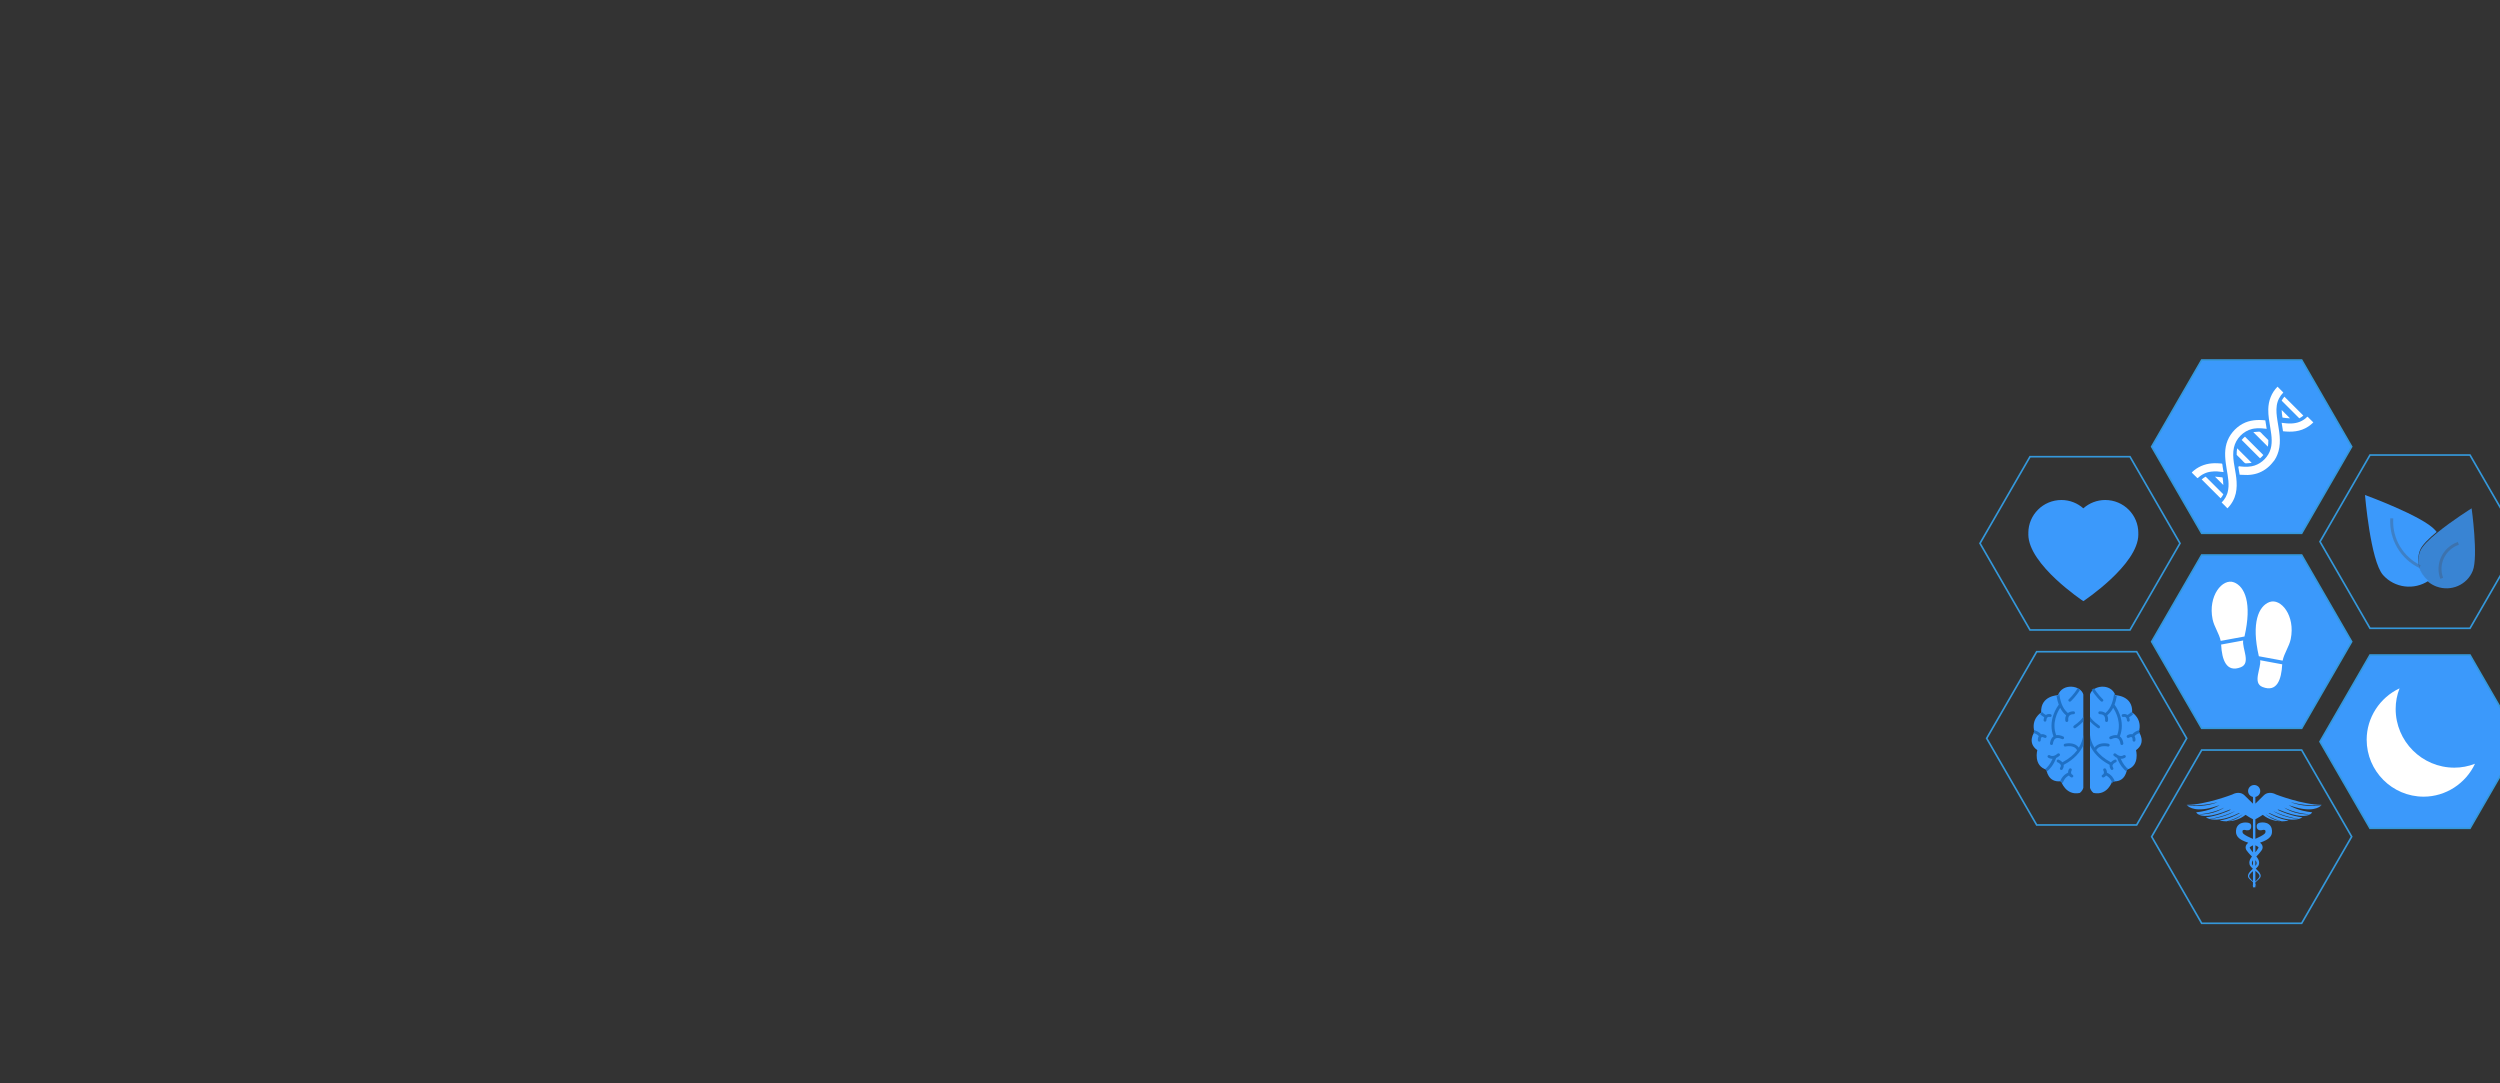 <?xml version="1.0" encoding="UTF-8" standalone="no"?>
<svg width="1500px" height="650px" viewBox="0 0 1500 650" version="1.1" xmlns="http://www.w3.org/2000/svg" xmlns:xlink="http://www.w3.org/1999/xlink">
    <rect x="0" y="0" width="1500" height="650" fill="#333333" stroke="none"/>
    <!-- Generator: Sketch 49.3 (51167) - http://www.bohemiancoding.com/sketch -->
    <title>header_bg</title>
    <desc>Created with Sketch.</desc>
    <defs>
        <polygon id="path-1" points="0.009 0.039 69.926 0.039 69.926 36.981 0.009 36.981"></polygon>
    </defs>
    <g id="header_bg" stroke="none" stroke-width="1" fill="none" fill-rule="evenodd">
        <g id="Group-3" transform="translate(1188, 266)">
            <polygon id="Polygon" stroke="#3498DB" transform="translate(60, 60) rotate(90) translate(-60, -60) " points="60 0 111.962 30 111.962 90 60 120 8.038 90 8.038 30"></polygon>
            <path d="M95,53.78 C95,42.855 86.115,34 75.153,34 C70.102,34 65.504,35.898 61.999,38.997 C58.498,35.898 53.9,34 48.848,34 C37.887,34 29,42.855 29,53.78 C29,53.943 29.022,54.1 29.027,54.259 C29.018,54.399 29,54.539 29,54.684 C29,72.847 61.999,94.692 61.999,94.692 C61.999,94.692 95,72.847 95,54.684 C95,54.539 94.984,54.399 94.975,54.259 C94.98,54.1 95,53.943 95,53.78 L95,53.78 Z" id="Stroke-51" fill="#3B99FB"></path>
        </g>
        <g id="Group-9" transform="translate(1192, 383)">
            <polygon id="Polygon" stroke="#3498DB" transform="translate(60, 60) rotate(90) translate(-60, -60) " points="60 0 111.962 30 111.962 90 60 120 8.038 90 8.038 30"></polygon>
            <g id="Group-6" transform="translate(27, 29)">
                <path d="M31,4.69 C29.543,-0.846 18.489,-2.4 15.776,5.12 C15.776,5.12 5.153,5.289 5.712,15.493 C5.712,15.493 -0.63,19.328 1.7,27.172 C1.7,27.172 -3.076,33.543 3.383,38.095 C3.383,38.095 0.867,47.456 8.881,49.817 C8.881,49.817 9.632,57.799 17.645,56.724 C17.645,56.724 20.341,65.503 28.821,63.775 C28.821,63.775 30.324,62.925 31,60.71 L31,4.69" id="Fill-65" fill="#3B99FB"></path>
                <path d="M16.271,10.807 C15.903,11.283 14.331,13.416 13.171,16.575 C11.506,21.111 11.479,25.682 13.088,29.826 C11.184,31.225 11.008,33.967 11.001,34.09 C10.975,34.566 11.35,34.971 11.839,34.999 L11.89,35 C12.357,35 12.749,34.645 12.777,34.186 C12.779,34.163 12.934,31.891 14.364,31.072 C15.253,30.563 16.535,30.693 18.175,31.457 C18.618,31.663 19.149,31.481 19.362,31.05 C19.574,30.619 19.386,30.103 18.943,29.896 C17.334,29.147 15.919,28.89 14.716,29.122 C11.911,21.768 15.551,15.058 17.105,12.687 C18.049,14.535 19.242,16.052 20.66,17.188 C19.901,18.713 20.183,20.388 20.198,20.472 C20.273,20.892 20.648,21.188 21.073,21.188 C21.122,21.188 21.172,21.184 21.222,21.176 C21.705,21.097 22.031,20.651 21.952,20.181 C21.949,20.165 21.68,18.498 22.586,17.448 C23.106,16.846 23.959,16.534 25.121,16.521 C25.612,16.516 26.005,16.124 26,15.647 C25.994,15.172 25.597,14.792 25.111,14.792 L25.101,14.792 C23.712,14.807 22.589,15.155 21.752,15.827 C18.152,12.918 16.937,7.739 16.544,4 C16.259,4.448 16.01,4.94 15.808,5.481 C15.808,5.481 15.48,5.486 14.94,5.547 C14.981,5.819 15.025,6.094 15.074,6.374 C15.358,7.979 15.76,9.46 16.271,10.807" id="Fill-66" fill="#1F70C4"></path>
                <path d="M19.87,34.249 C19.409,34.363 19.127,34.83 19.241,35.292 C19.355,35.755 19.821,36.037 20.282,35.923 C20.336,35.91 25.592,34.66 27.248,38.162 C25.349,40.693 22.58,43.172 18.577,45.299 C18.526,45.326 18.481,45.35 18.434,45.375 C17.583,44.354 16.343,43.859 16.164,43.791 C15.719,43.623 15.223,43.848 15.056,44.294 C14.888,44.739 15.112,45.236 15.557,45.404 C15.958,45.556 17.168,46.187 17.454,47.073 C17.606,47.543 17.488,48.063 17.093,48.663 C16.831,49.06 16.94,49.595 17.336,49.857 C17.483,49.954 17.647,50 17.81,50 C18.089,50 18.363,49.864 18.529,49.613 C19.243,48.529 19.31,47.6 19.187,46.927 C19.25,46.893 19.318,46.857 19.383,46.822 C25.722,43.454 29.175,39.232 31,35.213 L31,29 C30.696,31.291 29.941,33.932 28.319,36.584 C26.262,33.634 22.034,33.714 19.87,34.249" id="Fill-67" fill="#1F70C4"></path>
                <path d="M22.353,53.295 C22.66,53.743 23.099,54.119 23.661,54.406 C23.798,54.476 23.946,54.509 24.091,54.509 C24.414,54.509 24.727,54.345 24.891,54.056 C25.129,53.638 24.964,53.116 24.522,52.89 C23.053,52.14 23.818,50.572 23.987,50.263 C24.22,49.844 24.052,49.325 23.611,49.101 C23.169,48.878 22.618,49.036 22.383,49.456 C22.336,49.538 21.928,50.286 21.847,51.233 C21.836,51.362 21.834,51.489 21.836,51.613 C19.027,52.861 17.663,55.138 17,57.044 C17.369,57.033 17.755,57.003 18.159,56.952 C18.159,56.952 18.295,57.368 18.601,58 C19.08,56.419 20.114,54.407 22.353,53.295" id="Fill-68" fill="#1F70C4"></path>
                <path d="M14.666,42.877 C14.678,42.846 14.682,42.815 14.69,42.784 C15.34,42.498 16.021,42.073 16.713,41.466 C17.08,41.145 17.097,40.607 16.751,40.266 C16.405,39.925 15.826,39.91 15.459,40.231 C12.935,42.443 11.182,41.338 10.982,41.199 C10.588,40.913 10.019,40.974 9.706,41.338 C9.391,41.704 9.455,42.238 9.849,42.531 C10.356,42.907 11.262,43.285 12.401,43.285 C12.452,43.285 12.505,43.283 12.557,43.281 C11.224,46.42 9.44,48.395 8,49.583 C8.258,49.674 8.528,49.759 8.81,49.836 C8.81,49.836 8.859,50.307 9.057,51 C10.866,49.556 13.136,47.047 14.666,42.877" id="Fill-69" fill="#1F70C4"></path>
                <path d="M4.246,29.68 C3.645,30.699 3.707,31.998 3.72,32.182 C3.751,32.647 4.129,33 4.578,33 L4.635,32.998 C5.108,32.966 5.468,32.548 5.438,32.063 C5.412,31.63 5.501,30.638 5.941,30.342 C6.264,30.126 6.923,30.247 7.749,30.676 C8.173,30.896 8.691,30.723 8.907,30.289 C9.122,29.855 8.952,29.325 8.528,29.105 C7.38,28.509 6.397,28.336 5.596,28.585 C4.509,27.101 2.534,26.35 1.24,26 C1.308,26.317 1.389,26.642 1.486,26.974 C1.486,26.974 1.274,27.261 1,27.757 C2.126,28.087 3.556,28.7 4.246,29.68" id="Fill-70" fill="#1F70C4"></path>
                <path d="M7.55,18.363 C7.196,19.201 7.171,20.01 7.17,20.142 C7.166,20.611 7.529,20.993 7.984,21 L7.996,21 C8.445,21 8.812,20.627 8.821,20.162 C8.827,19.824 8.966,18.847 9.522,18.387 C9.868,18.102 10.354,18.03 11.009,18.168 C11.455,18.262 11.892,17.964 11.983,17.503 C12.074,17.041 11.786,16.591 11.339,16.497 C10.236,16.265 9.308,16.43 8.579,16.987 C7.529,16.475 6.666,15.748 5.978,15 C5.98,15.207 5.985,15.417 5.996,15.633 C5.996,15.633 5.577,15.893 5,16.415 C5.698,17.133 6.544,17.823 7.55,18.363" id="Fill-71" fill="#1F70C4"></path>
                <path d="M22.261,7.582 C21.917,7.903 21.912,8.427 22.252,8.753 C22.423,8.917 22.649,9 22.876,9 C23.097,9 23.319,8.921 23.489,8.762 C23.664,8.6 26.861,5.599 29,1.902 C28.56,1.556 28.063,1.254 27.525,1 C25.497,4.544 22.302,7.544 22.261,7.582" id="Fill-72" fill="#1F70C4"></path>
                <path d="M25.374,23.399 C24.99,23.665 24.884,24.206 25.138,24.608 C25.298,24.862 25.564,25 25.835,25 C25.992,25 26.152,24.953 26.293,24.856 C26.351,24.815 27.737,23.855 29.214,22.575 C29.914,21.967 30.507,21.399 31,20.866 L31,18 C30.503,19.013 28.759,21.059 25.374,23.399" id="Fill-73" fill="#1F70C4"></path>
                <path d="M35,4.69 C36.457,-0.846 47.511,-2.4 50.224,5.12 C50.224,5.12 60.847,5.289 60.288,15.493 C60.288,15.493 66.63,19.328 64.301,27.172 C64.301,27.172 69.076,33.543 62.617,38.095 C62.617,38.095 65.133,47.456 57.12,49.817 C57.12,49.817 56.368,57.799 48.355,56.724 C48.355,56.724 45.659,65.503 37.179,63.775 C37.179,63.775 35.676,62.925 35,60.71 L35,4.69" id="Fill-74" fill="#3B99FB"></path>
                <path d="M49.729,10.807 C50.097,11.283 51.669,13.416 52.829,16.575 C54.495,21.111 54.521,25.682 52.913,29.826 C54.817,31.225 54.992,33.967 54.999,34.09 C55.025,34.566 54.651,34.971 54.161,34.999 L54.11,35 C53.643,35 53.251,34.645 53.223,34.186 C53.221,34.163 53.066,31.891 51.636,31.072 C50.747,30.563 49.465,30.693 47.825,31.457 C47.382,31.663 46.851,31.481 46.638,31.05 C46.426,30.619 46.614,30.103 47.057,29.896 C48.666,29.147 50.081,28.89 51.284,29.122 C54.089,21.768 50.449,15.058 48.895,12.687 C47.951,14.535 46.758,16.052 45.34,17.188 C46.099,18.713 45.817,20.388 45.802,20.472 C45.727,20.892 45.352,21.188 44.927,21.188 C44.878,21.188 44.828,21.184 44.778,21.176 C44.295,21.097 43.969,20.651 44.048,20.181 C44.051,20.165 44.32,18.498 43.413,17.448 C42.893,16.846 42.041,16.534 40.879,16.521 C40.388,16.516 39.995,16.124 40,15.647 C40.006,15.172 40.403,14.792 40.889,14.792 L40.899,14.792 C42.288,14.807 43.411,15.155 44.249,15.827 C47.848,12.918 49.063,7.739 49.456,4 C49.741,4.448 49.99,4.94 50.192,5.481 C50.192,5.481 50.52,5.486 51.06,5.547 C51.019,5.819 50.975,6.094 50.926,6.374 C50.642,7.979 50.24,9.46 49.729,10.807" id="Fill-75" fill="#1F70C4"></path>
                <path d="M46.13,34.249 C46.591,34.363 46.873,34.83 46.759,35.292 C46.646,35.755 46.18,36.037 45.718,35.923 C45.664,35.91 40.409,34.66 38.753,38.162 C40.651,40.693 43.42,43.172 47.423,45.299 C47.474,45.326 47.519,45.35 47.566,45.375 C48.417,44.354 49.657,43.859 49.836,43.791 C50.281,43.623 50.777,43.848 50.945,44.294 C51.112,44.739 50.887,45.236 50.443,45.404 C50.042,45.556 48.833,46.187 48.546,47.073 C48.394,47.543 48.512,48.063 48.907,48.663 C49.169,49.06 49.06,49.595 48.664,49.857 C48.518,49.954 48.353,50 48.19,50 C47.911,50 47.637,49.864 47.472,49.613 C46.757,48.529 46.69,47.6 46.813,46.927 C46.751,46.893 46.682,46.857 46.617,46.822 C40.278,43.454 36.825,39.232 35,35.213 L35,29 C35.304,31.291 36.06,33.932 37.682,36.584 C39.738,33.634 43.967,33.714 46.13,34.249" id="Fill-76" fill="#1F70C4"></path>
                <path d="M44.647,53.295 C44.34,53.743 43.901,54.119 43.339,54.406 C43.202,54.476 43.054,54.509 42.909,54.509 C42.586,54.509 42.273,54.345 42.109,54.056 C41.871,53.638 42.036,53.116 42.477,52.89 C43.947,52.14 43.182,50.572 43.013,50.263 C42.78,49.844 42.948,49.325 43.389,49.101 C43.832,48.878 44.382,49.036 44.617,49.456 C44.664,49.538 45.072,50.286 45.153,51.233 C45.164,51.362 45.166,51.489 45.164,51.613 C47.973,52.861 49.337,55.138 50,57.044 C49.631,57.033 49.245,57.003 48.841,56.952 C48.841,56.952 48.705,57.368 48.399,58 C47.921,56.419 46.885,54.407 44.647,53.295" id="Fill-77" fill="#1F70C4"></path>
                <path d="M51.334,42.877 C51.322,42.846 51.318,42.815 51.31,42.784 C50.66,42.498 49.979,42.073 49.287,41.466 C48.92,41.145 48.903,40.607 49.249,40.266 C49.595,39.925 50.174,39.91 50.541,40.231 C53.065,42.443 54.819,41.338 55.018,41.199 C55.412,40.913 55.981,40.974 56.294,41.338 C56.61,41.704 56.546,42.238 56.151,42.531 C55.644,42.907 54.738,43.285 53.599,43.285 C53.548,43.285 53.495,43.283 53.443,43.281 C54.776,46.42 56.561,48.395 58,49.583 C57.742,49.674 57.473,49.759 57.19,49.836 C57.19,49.836 57.142,50.307 56.943,51 C55.134,49.556 52.864,47.047 51.334,42.877" id="Fill-78" fill="#1F70C4"></path>
                <path d="M61.754,29.68 C62.355,30.699 62.293,31.998 62.28,32.182 C62.249,32.647 61.871,33 61.422,33 L61.365,32.998 C60.891,32.966 60.532,32.548 60.562,32.063 C60.588,31.63 60.499,30.638 60.058,30.342 C59.736,30.126 59.077,30.247 58.251,30.676 C57.827,30.896 57.309,30.723 57.093,30.289 C56.878,29.855 57.048,29.325 57.472,29.105 C58.62,28.509 59.602,28.336 60.403,28.585 C61.492,27.101 63.466,26.35 64.76,26 C64.692,26.317 64.611,26.642 64.514,26.974 C64.514,26.974 64.726,27.261 65,27.757 C63.874,28.087 62.444,28.7 61.754,29.68" id="Fill-79" fill="#1F70C4"></path>
                <path d="M58.45,18.363 C58.804,19.201 58.829,20.01 58.83,20.142 C58.834,20.611 58.471,20.993 58.016,21 L58.004,21 C57.555,21 57.187,20.627 57.179,20.162 C57.173,19.824 57.034,18.847 56.478,18.387 C56.132,18.102 55.646,18.03 54.991,18.168 C54.545,18.262 54.108,17.964 54.017,17.503 C53.926,17.041 54.214,16.591 54.661,16.497 C55.764,16.265 56.692,16.43 57.421,16.987 C58.471,16.475 59.334,15.748 60.022,15 C60.02,15.207 60.015,15.417 60.004,15.633 C60.004,15.633 60.423,15.893 61,16.415 C60.302,17.133 59.456,17.823 58.45,18.363" id="Fill-80" fill="#1F70C4"></path>
                <path d="M42.739,7.582 C43.083,7.903 43.088,8.427 42.748,8.753 C42.577,8.917 42.351,9 42.124,9 C41.903,9 41.681,8.921 41.511,8.762 C41.336,8.6 38.139,5.599 36,1.902 C36.44,1.556 36.937,1.254 37.475,1 C39.503,4.544 42.698,7.544 42.739,7.582" id="Fill-81" fill="#1F70C4"></path>
                <path d="M40.626,23.399 C41.01,23.665 41.116,24.206 40.862,24.608 C40.702,24.862 40.436,25 40.166,25 C40.008,25 39.849,24.953 39.707,24.856 C39.649,24.815 38.263,23.855 36.787,22.575 C36.086,21.967 35.493,21.399 35,20.866 L35,18 C35.497,19.013 37.241,21.059 40.626,23.399" id="Fill-82" fill="#1F70C4"></path>
            </g>
        </g>
        <g id="Group-4" transform="translate(1392, 265)">
            <polygon id="Polygon" stroke="#3498DB" transform="translate(60, 60) rotate(90) translate(-60, -60) " points="60 0 111.962 30 111.962 90 60 120 8.038 90 8.038 30"></polygon>
            <g id="Group" transform="translate(27, 32)">
                <path d="M38.121,51.467 C29.565,57.208 17.81,55.879 10.824,48.013 C3.267,39.503 0,0 0,0 C0,0 34.54,12.568 42.091,21.068 C42.411,21.427 42.714,21.793 43,22.169 C38.213,26.124 34.158,30.123 33.021,33.066 C30.422,39.807 32.696,47.191 38.121,51.467 L38.121,51.467 Z" id="Stroke-127" fill="#3B99FB"></path>
                <path d="M64.689,45.386 C61.374,53.885 51.615,58.15 42.895,54.922 C41.209,54.298 39.687,53.439 38.353,52.403 C32.771,48.054 30.432,40.544 33.106,33.688 C34.276,30.694 38.447,26.626 43.371,22.605 C52.414,15.214 63.978,8 63.978,8 C63.978,8 68.008,36.892 64.689,45.386 L64.689,45.386 Z" id="Stroke-129" fill-opacity="0.8" fill="#3B99FB"></path>
                <path d="M56,29 C47.296,32.115 42.839,41.509 46.034,50" id="Stroke-131" stroke-opacity="0.352" stroke="#465366" stroke-width="1.794"></path>
                <path d="M16.062,14 C15.262,26.603 22.313,37.872 33,43" id="Stroke-133" stroke-opacity="0.352" stroke="#465366" stroke-width="1.794"></path>
            </g>
        </g>
        <g id="Group-5" transform="translate(1392, 385)">
            <polygon id="Polygon" stroke="#3498DB" fill="#3B99FB" transform="translate(60, 60) rotate(90) translate(-60, -60) " points="60 0 111.962 30 111.962 90 60 120 8.038 90 8.038 30"></polygon>
            <g id="icons/sleep" transform="translate(28, 28)" fill="#FFFFFF" fill-rule="nonzero">
                <path d="M17.396,12.368 C17.396,8.132 18.181,3.991 19.736,0 C7.896,5.552 0,17.56 0,30.808 C0,49.661 15.334,65 34.181,65 C47.437,65 59.451,57.1 65,45.252 C60.999,46.809 56.852,47.595 52.62,47.595 C33.198,47.595 17.396,31.793 17.396,12.368 Z" id="Shape"></path>
            </g>
        </g>
        <g id="Group-2" transform="translate(1291, 325)">
            <polygon id="Polygon" stroke="#3498DB" fill="#3B99FB" transform="translate(60, 60) rotate(90) translate(-60, -60) " points="60 0 111.962 30 111.962 90 60 120 8.038 90 8.038 30"></polygon>
            <g id="icons/steps" transform="translate(36, 24)" fill="#FFFFFF" fill-rule="nonzero">
                <path d="M17.46,51.352 C8.834,54.705 6.154,46.971 5.674,37.736 L18.901,35.294 C18.206,40.123 23.706,48.923 17.46,51.352 Z M13.403,0.406 C6.526,-2.256 -2.335,8.518 0.566,22.612 C1.468,27.001 4.532,31.174 5.421,35.531 L19.693,32.896 C24.333,12.713 19.798,2.881 13.403,0.406 Z M30.541,63.203 C39.166,66.556 41.846,58.821 42.326,49.586 L29.099,47.144 C29.794,51.974 24.293,60.774 30.541,63.203 Z M28.306,44.746 L42.578,47.38 C43.468,43.023 46.532,38.851 47.434,34.462 C50.335,20.368 41.473,9.594 34.597,12.256 C28.201,14.732 23.667,24.563 28.306,44.746 Z" id="steps-icon"></path>
            </g>
        </g>
        <g id="Group-8" transform="translate(1291, 442)">
            <polygon id="Polygon" stroke="#3498DB" transform="translate(60, 60) rotate(90) translate(-60, -60) " points="60 0 111.962 30 111.962 90 60 120 8.038 90 8.038 30"></polygon>
            <path d="M63.997,66.802 C63.737,67.257 63.411,67.77 63.139,68.174 C62.867,68.566 62.533,68.947 62.229,69.328 L62.229,65.193 C63.108,65.543 64.001,66.134 64.087,66.363 C64.126,66.386 64.18,66.46 63.997,66.802 M62.673,76.952 C62.556,77.154 62.381,77.333 62.229,77.527 L62.229,74.154 C62.33,74.286 62.459,74.418 62.548,74.547 C63.003,75.297 63.139,76.253 62.673,76.952 M64.196,82.377 C64.895,83.208 64.887,84.149 64.048,84.957 C63.496,85.664 62.855,86.309 62.229,86.946 L62.229,80.504 C62.952,81.087 63.667,81.669 64.196,82.377 M59.175,85.058 C58.324,84.242 58.305,83.301 58.973,82.47 C59.463,81.809 60.115,81.257 60.776,80.69 L60.776,86.76 C60.228,86.208 59.661,85.664 59.175,85.058 M60.446,76.921 C59.96,76.229 60.065,75.273 60.52,74.523 C60.593,74.403 60.698,74.298 60.776,74.189 L60.776,77.333 C60.671,77.201 60.535,77.061 60.446,76.921 M58.95,66.899 C58.763,66.542 58.821,66.483 58.86,66.46 C58.938,66.219 59.894,65.578 60.776,65.217 L60.776,69.421 C60.461,69.044 60.123,68.663 59.836,68.255 C59.54,67.84 59.222,67.338 58.95,66.899 M101.837,41.116 C101.937,41.011 102,40.914 102,40.914 C90.668,40.914 74.565,34.673 74.565,34.673 C74.565,34.673 70.405,32.148 67.219,35.268 C64.895,37.565 63.147,39.282 62.229,40.191 L62.229,36.15 C63.892,35.808 65.148,34.398 65.148,32.649 C65.148,30.632 63.527,29 61.499,29 C59.486,29 57.846,30.632 57.846,32.649 C57.846,34.409 59.121,35.808 60.776,36.15 L60.776,40.199 C59.859,39.305 58.106,37.58 55.763,35.268 C52.612,32.148 48.434,34.673 48.434,34.673 C48.434,34.673 32.324,40.914 21,40.914 C21,40.914 21.054,41.011 21.175,41.116 C24.606,41.334 32.086,41.466 39.544,39.27 C39.544,39.27 32.479,42.678 21.311,41.272 C22.403,42.391 26.876,45.702 38.786,41.726 C41.23,40.914 41.23,40.914 39.606,41.726 C39.606,41.726 34.807,44.575 26.716,45.383 C26.716,45.383 26.953,45.989 27.847,46.572 C30.046,46.49 36.893,45.958 43.53,42.546 C43.53,42.546 37.651,47.015 27.925,46.611 C29.875,47.8 34.741,48.779 46.6,43.871 C46.6,43.871 48.092,43.463 47.051,44.073 C45.99,44.68 38.471,47.909 32.553,48.352 C32.553,48.352 33.26,48.958 34.779,49.385 C37.966,48.838 44.222,47.505 50.055,44.645 C50.055,44.645 44.762,48.278 35.051,49.455 C37.888,50.147 43.286,50.256 52.266,45.884 C52.266,45.884 53.393,45.655 52.53,46.086 C51.695,46.541 45.951,49.681 40.997,50.17 C40.608,50.221 42.279,50.777 44.891,50.804 C47.102,50.279 51.015,49.075 54.629,46.525 C54.629,46.525 51.559,49.634 45.777,50.777 C48.761,50.66 52.709,49.813 56.338,46.906 C56.338,46.906 59.276,48.861 60.776,49.529 L60.776,61.323 C59.564,60.787 58.375,60.289 57.279,59.714 C56.358,59.248 55.48,58.688 54.932,58.152 C54.652,57.88 54.112,56.722 54.807,56.092 C55.414,55.828 56.447,55.984 57.073,56.201 L57.084,56.166 C58.343,56.357 59.467,55.782 59.711,54.367 C59.929,52.937 59.377,51.958 58.153,51.733 L58.153,51.686 C56.673,51.414 55.363,51.34 53.665,51.946 C52.845,52.257 51.963,52.891 51.411,53.769 C50.844,54.655 50.649,55.618 50.599,56.415 C50.579,56.831 50.599,57.212 50.618,57.585 C50.649,57.942 50.813,58.688 51.019,59.061 C51.427,59.978 52.025,60.585 52.585,61.051 C53.727,61.952 54.838,62.442 55.934,62.897 C56.622,63.18 57.294,63.398 57.971,63.635 C57.473,64.062 56.867,64.564 56.509,65.543 C56.129,66.592 56.556,67.746 57.003,68.317 C57.372,68.792 57.687,69.219 58.095,69.701 C58.74,70.494 59.47,71.224 60.185,71.916 C59.773,72.437 59.369,72.996 59.035,73.703 C58.452,74.892 58.371,76.587 59.292,77.737 C59.727,78.32 60.209,78.802 60.706,79.229 C60.66,79.276 60.621,79.315 60.582,79.361 C59.797,80.162 58.938,80.923 58.285,81.972 C57.978,82.493 57.714,83.146 57.803,83.861 C57.893,84.553 58.398,85.105 58.763,85.462 C59.385,86.115 60.092,86.698 60.776,87.273 L60.776,88.781 C60.512,89.13 60.341,89.496 60.286,89.892 C60.384,89.534 60.605,89.161 60.776,88.804 L60.776,90.382 L62.229,90.382 L62.229,88.726 C62.579,89.247 62.789,89.869 62.657,90.56 C62.766,90.001 62.742,89.379 62.501,88.851 C62.428,88.687 62.323,88.555 62.229,88.415 L62.229,87.413 C62.983,86.76 63.768,86.107 64.468,85.353 C64.825,85.004 65.322,84.459 65.4,83.744 C65.486,83.029 65.206,82.384 64.887,81.864 C64.211,80.838 63.348,80.084 62.548,79.276 C62.525,79.268 62.501,79.237 62.478,79.214 C62.944,78.786 63.403,78.32 63.819,77.752 C64.732,76.587 64.623,74.908 64.013,73.715 C63.659,72.996 63.232,72.437 62.793,71.9 C63.512,71.177 64.25,70.424 64.895,69.592 C65.291,69.114 65.606,68.698 65.972,68.185 C66.403,67.626 66.83,66.46 66.426,65.411 C66.076,64.482 65.509,64.004 65.02,63.6 C65.672,63.359 66.31,63.145 66.97,62.862 C68.058,62.395 69.162,61.883 70.281,60.965 C70.833,60.503 71.416,59.858 71.828,58.953 C72.014,58.572 72.177,57.81 72.177,57.476 C72.216,57.095 72.224,56.714 72.201,56.31 C72.154,55.498 71.921,54.546 71.361,53.664 C70.778,52.805 69.877,52.176 69.061,51.876 C67.351,51.293 66.061,51.398 64.565,51.686 L64.576,51.733 C63.348,51.981 62.824,52.972 63.053,54.379 C63.325,55.805 64.441,56.357 65.711,56.139 L65.711,56.178 C66.348,55.96 67.374,55.782 67.988,56.046 C68.68,56.668 68.175,57.833 67.887,58.105 C67.351,58.681 66.48,59.201 65.579,59.691 C64.53,60.262 63.395,60.775 62.229,61.3 L62.229,49.529 C63.737,48.849 66.659,46.906 66.659,46.906 C70.289,49.813 74.231,50.66 77.215,50.777 C71.454,49.634 68.369,46.525 68.369,46.525 C71.991,49.075 75.894,50.279 78.109,50.804 C80.736,50.777 82.384,50.221 82.003,50.17 C77.052,49.681 71.307,46.541 70.46,46.086 C69.613,45.655 70.739,45.884 70.739,45.884 C79.718,50.256 85.127,50.147 87.94,49.455 C78.241,48.278 72.954,44.645 72.954,44.645 C78.77,47.505 85.034,48.838 88.22,49.385 C89.751,48.958 90.443,48.352 90.443,48.352 C84.536,47.909 77.021,44.68 75.964,44.073 C74.907,43.463 76.407,43.871 76.407,43.871 C88.251,48.779 93.124,47.8 95.067,46.611 C85.36,47.015 79.485,42.546 79.485,42.546 C86.114,45.958 92.953,46.49 95.145,46.572 C96.054,45.989 96.287,45.383 96.287,45.383 C88.197,44.575 83.394,41.726 83.394,41.726 C81.793,40.914 81.793,40.914 84.21,41.726 C96.132,45.702 100.593,42.391 101.705,41.272 C90.521,42.678 83.448,39.27 83.448,39.27 C90.925,41.466 98.386,41.334 101.837,41.116" id="Fill-2548" fill="#3B99FB"></path>
        </g>
        <g id="Group-10" transform="translate(1291, 208)">
            <polygon id="Polygon" stroke="#3498DB" fill="#3B99FB" transform="translate(60, 60) rotate(90) translate(-60, -60) " points="60 0 111.962 30 111.962 90 60 120 8.038 90 8.038 30"></polygon>
            <g id="icon_03272" transform="translate(24, 24)">
                <path d="M54.458,18.482 C54.628,18.628 54.98,18.611 55.204,18.643 C55.65,18.706 56.098,18.764 56.546,18.816 C57.361,18.908 58.179,18.977 59,19 L56.1,16.101 L54.023,14 C54.023,14.008 54.024,14.017 54.024,14.025 L54,14 C54.04,15.429 54.221,16.918 54.458,18.482" id="Fill-1" fill="#FFFFFF"></path>
                <path d="M45.991,32.068 C44.892,30.972 43.795,29.875 42.696,28.778 C42.192,28.275 41.667,27.544 41.068,27.152 C40.745,26.941 40.403,27.01 39.992,27.014 C39.219,27.024 38.448,27.092 37.682,27.201 C37.461,27.228 37.229,27.247 37.017,27.279 L37.03,27.291 C37.02,27.293 37.01,27.293 37,27.295 L45.717,36 C45.959,34.738 46.027,33.429 45.991,32.068" id="Fill-2" fill="#FFFFFF"></path>
                <path d="M30,31.977 L41.023,43 C41.374,42.718 41.72,42.402 42.061,42.061 C42.402,41.72 42.718,41.374 43,41.023 L31.977,30 C31.253,30.581 30.581,31.253 30,31.977" id="Fill-3" fill="#FFFFFF"></path>
                <path d="M31.932,45.848 C32.255,46.059 32.597,45.99 33.008,45.986 C33.78,45.976 34.55,45.908 35.314,45.8 C35.536,45.773 35.77,45.754 35.983,45.722 L35.97,45.709 C35.98,45.707 35.99,45.707 36,45.705 L30.414,40.126 L27.306,37.005 C27.306,37.01 27.306,37.016 27.305,37.022 L27.283,37 C27.041,38.262 26.973,39.571 27.009,40.932 C28.108,42.029 29.206,43.125 30.304,44.222 C30.808,44.725 31.333,45.456 31.932,45.848" id="Fill-4" fill="#FFFFFF"></path>
                <path d="M19,59 C18.975,58.227 18.913,57.456 18.829,56.687 C18.785,56.286 18.734,55.886 18.68,55.487 C18.65,55.265 18.667,54.657 18.512,54.502 C18.374,54.365 17.857,54.38 17.661,54.353 C17.259,54.298 16.856,54.247 16.453,54.202 C16.126,54.166 15.798,54.156 15.472,54.128 C14.96,54.081 14.469,54.039 14.016,54 L14.035,54.019 C14.023,54.018 14.012,54.017 14,54.016 L19,59" id="Fill-5" fill="#FFFFFF"></path>
                <path d="M8.414,54 C7.641,54.388 6.901,54.891 6.182,55.502 C6.127,55.546 6.07,55.581 6.016,55.627 L6.019,55.628 C6.012,55.634 6.006,55.637 6,55.643 L17.358,67 C18.042,66.225 18.579,65.423 19,64.587 L8.414,54" id="Fill-6" fill="#FFFFFF"></path>
                <path d="M66.825,17.494 C66.876,17.451 66.933,17.417 66.984,17.373 L66.981,17.372 C66.987,17.366 66.994,17.363 67,17.357 L56.323,6.68 L55.66,6.015 L55.659,6.016 L55.643,6 C54.958,6.775 54.416,7.582 54,8.413 L64.587,19 C65.356,18.615 66.102,18.108 66.825,17.494" id="Fill-7" fill="#FFFFFF"></path>
                <path d="M25.367,36.494 C26.555,31.177 30.966,26.656 36.207,25.387 C36.47,25.324 36.735,25.276 37,25.227 C37.163,25.196 37.326,25.167 37.493,25.141 C38.048,25.057 38.608,25.002 39.169,24.971 C39.318,24.963 39.466,24.953 39.618,24.947 C41.192,24.896 42.776,25.023 44.337,25.221 C44.551,25.25 44.755,25.275 44.978,25.309 L44.977,25.302 C44.985,25.304 44.992,25.305 45,25.306 C44.714,23.61 44.421,21.914 44.192,20.209 C39.551,19.709 34.788,20 30.6,22.266 C26.051,24.728 22.379,29.104 20.917,34.126 C19.463,39.119 20.172,44.383 21.001,49.419 C21.75,53.964 22.823,58.925 21.552,63.475 C21.536,63.53 21.519,63.586 21.504,63.641 C21.424,63.912 21.34,64.181 21.243,64.449 C20.778,65.736 20.106,66.941 19.275,68.023 C19.06,68.304 18.834,68.576 18.6,68.84 C18.505,68.947 17.991,69.378 18,69.489 C18.008,69.583 18.318,69.81 18.383,69.876 C19.412,70.917 20.441,71.959 21.47,73 C27.032,67.371 27.454,60.928 26.769,54.762 C26.123,48.787 24.021,42.518 25.367,36.494" id="Fill-8" fill="#FFFFFF"></path>
                <path d="M27.01,55.063 C28.177,62.07 26.875,54.23 27.01,55.063" id="Fill-9" fill="#FFFFFF"></path>
                <path d="M71.382,22.88 C71.463,22.815 71.543,22.752 71.623,22.686 C72.068,22.317 72.51,21.927 72.945,21.498 C72.958,21.485 72.971,21.475 72.983,21.463 L72.983,21.463 C72.989,21.457 72.994,21.453 73,21.447 C72.399,20.85 71.797,20.254 71.196,19.657 C70.792,19.257 70.389,18.857 69.985,18.456 C69.885,18.357 69.745,18.15 69.616,18.09 C69.528,18.05 69.514,18.018 69.515,18 C69.5,18.019 69.458,18.056 69.332,18.123 C68.988,18.306 68.667,18.737 68.361,18.987 C67.99,19.29 67.604,19.576 67.204,19.84 C66.48,20.319 65.708,20.726 64.902,21.052 C63.346,21.681 61.681,21.988 60.007,22.071 C58.117,22.166 56.224,21.99 54.353,21.736 C54.246,21.719 54.124,21.703 54.022,21.687 C54.023,21.689 54.023,21.692 54.024,21.694 C54.016,21.693 54.008,21.692 54,21.691 C54.292,23.373 54.578,25.06 54.802,26.753 C59.877,27.318 65.138,27.122 69.975,23.916 C69.991,23.906 70.006,23.894 70.022,23.884 C70.48,23.579 70.933,23.241 71.382,22.88" id="Fill-10" fill="#FFFFFF"></path>
                <g id="Group-14" transform="translate(0, 18)">
                    <mask id="mask-2" fill="white">
                        <use xlink:href="#path-1"></use>
                    </mask>
                    <g id="Clip-12"></g>
                    <path d="M69.783,0.064 C69.81,0.03 69.786,0.033 69.783,0.064" id="Fill-11" fill="#FFFFFF" mask="url(#mask-2)"></path>
                    <path d="M18.776,33.198 C18.886,33.215 18.998,33.229 19.106,33.246 L19.105,33.24 C19.113,33.241 19.121,33.241 19.129,33.242 C19.025,32.614 18.917,31.987 18.811,31.359 C18.723,30.834 18.637,30.309 18.555,29.784 C18.49,29.366 18.518,28.765 18.346,28.38 C18.211,28.074 18.225,28.162 17.801,28.121 C17.541,28.095 17.281,28.071 17.02,28.05 C16.441,28.003 15.861,27.969 15.281,27.951 C14.252,27.92 13.223,27.926 12.196,28.007 C7.642,28.368 3.497,30.161 0.22,33.297 C0.153,33.361 0.082,33.416 0.016,33.48 L0.017,33.481 C0.011,33.486 0.005,33.491 0,33.496 L3.532,36.981 C5.75,34.792 8.673,33.262 11.828,32.979 C14.123,32.665 16.487,32.893 18.776,33.198" id="Fill-13" fill="#FFFFFF" mask="url(#mask-2)"></path>
                </g>
                <path d="M51.461,20.351 C51.003,17.38 50.614,14.319 51.058,11.323 C51.501,8.325 52.881,5.653 55,3.515 L51.516,0 C47.887,3.661 46.063,8.421 45.965,13.574 C45.894,17.418 46.602,21.211 47.227,24.986 C47.991,29.599 48.708,34.603 46.787,39.033 C44.883,43.424 40.688,46.917 35.997,47.768 C34.566,48.027 33.11,48.102 31.658,48.049 C30.936,48.022 30.215,47.965 29.496,47.889 C29.074,47.845 28.284,47.519 28.039,48.04 C27.925,48.282 28.091,48.748 28.139,49.031 C28.235,49.6 28.327,50.169 28.417,50.739 C28.528,51.441 28.656,52.139 28.788,52.838 C30.413,52.831 32.025,53.052 33.656,52.988 C35.593,52.912 37.514,52.611 39.363,52.015 C42.865,50.886 46.099,48.593 48.405,45.702 C50.211,43.88 51.444,41.126 52.126,38.682 C52.95,35.728 53.046,32.647 52.795,29.605 C52.538,26.494 51.936,23.431 51.461,20.351" id="Fill-15" fill="#FFFFFF"></path>
                <path d="M48.255,46 C47.673,46.723 48.272,45.983 48.255,46" id="Fill-16" fill="#FFFFFF"></path>
            </g>
        </g>
    </g>
</svg>